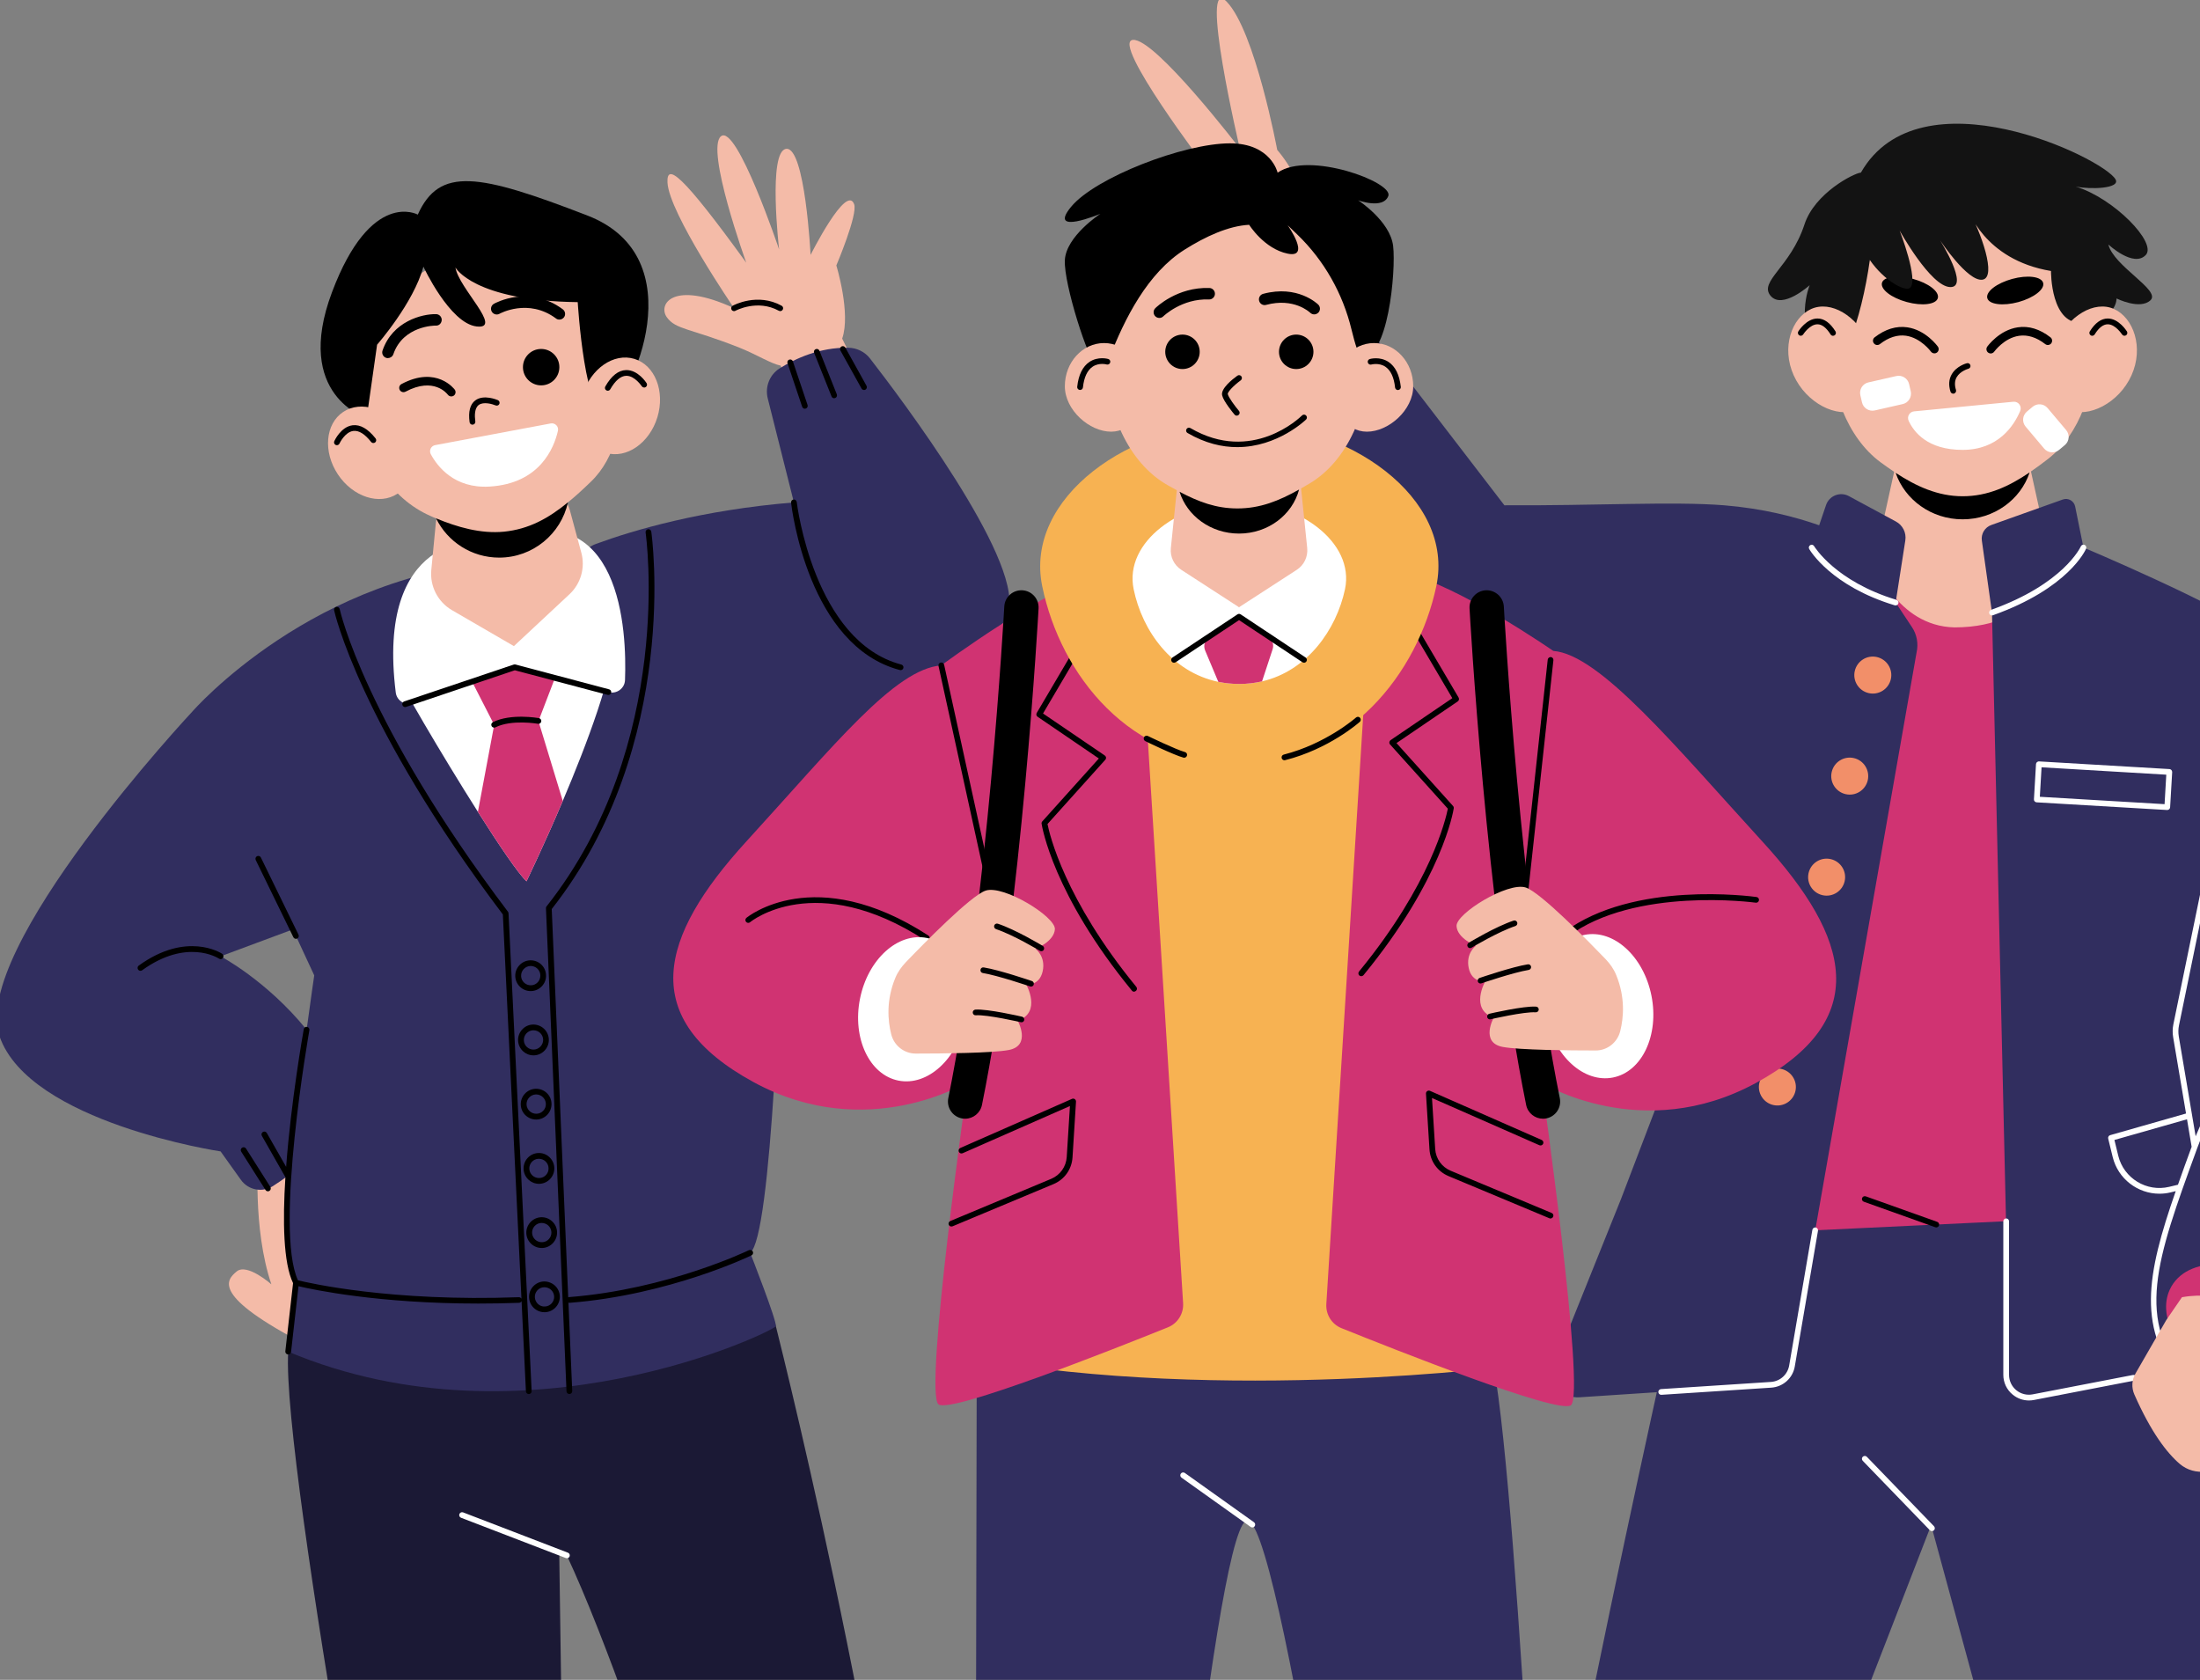<?xml version="1.0" encoding="UTF-8" standalone="no"?>
<svg
   height="293.446"
   preserveAspectRatio="xMidYMid meet"
   version="1.0"
   viewBox="-4.7 -4.6 384.338 293.446"
   width="384.338"
   zoomAndPan="magnify"
   id="svg273"
   sodipodi:docname="3students_2.svg"
   inkscape:version="1.1 (c68e22c387, 2021-05-23)"
   xmlns:inkscape="http://www.inkscape.org/namespaces/inkscape"
   xmlns:sodipodi="http://sodipodi.sourceforge.net/DTD/sodipodi-0.dtd"
   xmlns="http://www.w3.org/2000/svg"
   xmlns:svg="http://www.w3.org/2000/svg">
  <rect x="-4.7" y="-4.6" width="384.338" height="293.446" fill="#808080" stroke="none"/>
  <defs
     id="defs277" />
  <sodipodi:namedview
     id="namedview275"
     pagecolor="#ffffff"
     bordercolor="#666666"
     borderopacity="1.0"
     inkscape:pageshadow="2"
     inkscape:pageopacity="0.0"
     inkscape:pagecheckerboard="0"
     showgrid="false"
     inkscape:zoom="1.3036562"
     inkscape:cx="263.87325"
     inkscape:cy="245.07995"
     inkscape:window-width="1842"
     inkscape:window-height="1057"
     inkscape:window-x="-8"
     inkscape:window-y="-8"
     inkscape:window-maximized="1"
     inkscape:current-layer="svg273"
     inkscape:snap-grids="true"
     fit-margin-top="0"
     fit-margin-left="0"
     fit-margin-right="0"
     fit-margin-bottom="0" />
  <g
     id="g183"
     transform="translate(-5.262,-4.88)">
    <g
       id="change1_1"
       style="fill:#ffffff;fill-opacity:1">
      <path
         d="m 392.61,385.57 c 2.84,2.84 4.79,10.53 5.83,15.67 0.63,3.12 1.68,6.13 3.12,8.97 4.73,9.29 13.48,31.6 -9.45,35.33 -21.76,3.54 -21.3,-17.14 -19.68,-27.79 0.56,-3.67 0.41,-7.39 -0.21,-11.05 -1.13,-6.65 -0.25,-14.4 -0.25,-14.4 0.32,-8.14 16.23,-11.15 20.64,-6.73 z m -124.04,-9.48 c -5.49,1.54 -18.54,11.52 -32.11,15.95 -16.42,5.36 -20.96,15.06 -18.21,19.49 5.62,9.08 32.48,1.89 38.3,1.7 5.82,-0.19 26.3,3.41 30.53,-4.13 4.23,-7.54 0.62,-22.5 0.62,-22.5 -0.25,-10.4 -12.67,-12.32 -19.13,-10.51 z"
         fill="#EDE6DD"
         id="path144"
         style="fill:#ffffff;fill-opacity:1" />
    </g>
    <g
       id="change2_1"
       style="fill:#d03372;fill-opacity:1">
      <path
         d="m 376.18,219.84 -46.21,12.1 -31.95,-10.79 17.15,-116.6 24.03,-10.18 35.62,15.51 z"
         fill="#6E9692"
         id="path147"
         style="fill:#d03372;fill-opacity:1" />
    </g>
    <g
       id="change3_1"
       style="fill:#312e5f;fill-opacity:1">
      <path
         d="m 372.62,212.59 c 18.69,5.54 18.38,38.64 17.94,47.65 -0.07,1.41 -0.26,2.8 -0.57,4.17 -0.46,2.02 -1.18,5.22 -1.7,7.32 -2.07,8.41 5.41,111.28 5.94,116.79 -6.81,8.79 -15.04,7.76 -19.1,6.5 -1.54,-0.48 -2.73,-1.72 -3.18,-3.28 L 337.93,266.71 c 0,0 -47.6,123.36 -49.41,124.24 -10.85,5.25 -26.01,-7.42 -26.01,-7.42 13.8,-83.61 33.47,-164.87 33.25,-167.24 0,-0.03 0.02,-0.05 0.04,-0.05 2.18,-0.1 76.26,-3.62 76.81,-3.65 0,0 0,0 0.01,0 z m 29.17,221.27 c -0.14,0.17 -0.38,0.22 -0.58,0.13 -0.13,-0.06 -13.11,-5.54 -20.98,4.31 -0.1,0.12 -0.24,0.19 -0.39,0.19 -0.05,0 -0.1,-0.01 -0.14,-0.02 -0.29,-0.09 -7.2,-2.31 -8.35,-14.94 -0.03,-0.28 0.18,-0.52 0.45,-0.54 0.27,-0.02 0.52,0.18 0.54,0.45 0.95,10.42 6.04,13.36 7.34,13.95 7.6,-9.12 19.34,-5.29 21.56,-4.46 0.9,-1.25 4.27,-6.73 2.58,-16.51 -0.05,-0.27 0.14,-0.53 0.41,-0.58 0.27,-0.04 0.53,0.14 0.58,0.41 2.01,11.67 -2.81,17.37 -3.02,17.61 z M 378.7,406.79 c 0.23,0 0.45,-0.08 0.64,-0.23 5.44,-4.55 11.53,-2.33 11.79,-2.23 0.52,0.2 1.09,-0.06 1.29,-0.58 0.2,-0.52 -0.06,-1.09 -0.58,-1.29 -0.3,-0.11 -7.42,-2.75 -13.78,2.56 -0.42,0.35 -0.48,0.99 -0.13,1.41 0.2,0.24 0.48,0.36 0.77,0.36 z m 0.41,2.91 c -0.42,0.35 -0.48,0.99 -0.13,1.41 0.2,0.24 0.48,0.36 0.77,0.36 0.23,0 0.45,-0.08 0.64,-0.23 5.44,-4.55 11.53,-2.33 11.79,-2.23 0.51,0.2 1.09,-0.06 1.29,-0.58 0.2,-0.52 -0.06,-1.09 -0.58,-1.29 -0.29,-0.12 -7.41,-2.76 -13.78,2.56 z m 0.54,4.67 c -0.42,0.35 -0.48,0.99 -0.13,1.41 0.2,0.24 0.48,0.36 0.77,0.36 0.23,0 0.45,-0.08 0.64,-0.23 5.44,-4.54 11.53,-2.33 11.79,-2.23 0.52,0.2 1.09,-0.06 1.29,-0.58 0.2,-0.52 -0.06,-1.09 -0.58,-1.29 -0.29,-0.12 -7.41,-2.76 -13.78,2.56 z m -91.25,-9.68 c -29.16,6.53 -50.84,2.07 -53.63,1.44 -1.71,-8.1 -9.32,-9.22 -9.4,-9.23 -0.27,-0.05 -0.52,0.15 -0.56,0.43 -0.04,0.28 0.15,0.53 0.43,0.56 0.29,0.04 7.17,1.07 8.62,8.75 0.04,0.19 0.18,0.34 0.37,0.39 0.14,0.04 8.84,2.17 22.83,2.17 8.73,0 19.52,-0.83 31.57,-3.53 0.27,-0.06 0.44,-0.33 0.38,-0.6 -0.07,-0.27 -0.33,-0.44 -0.61,-0.38 z"
         fill="inherit"
         id="path150"
         style="fill:#312e5f;fill-opacity:1" />
    </g>
    <g
       id="change4_1">
      <path
         d="m 358.33,80.47 c -1,0.77 -1.98,1.5 -2.96,2.17 l 3.51,15.86 c 0,0 -1.69,11.38 -16.88,11.38 C 331.79,109.64 327.98,98.5 327.98,98.5 l 3.49,-15.8 c -0.79,-0.53 -1.57,-1.07 -2.34,-1.64 -5.94,-4.38 -8.88,-12.71 -8.88,-20.86 0,-14.08 10.38,-25.51 23.18,-25.51 12.8,0 23.17,11.43 23.17,25.51 -0.01,7.84 -2.64,15.9 -8.27,20.27 z"
         fill="#f4bba8"
         id="path153" />
    </g>
    <g
       id="change3_2">
      <path
         d="m 355.14,82.8 c -1.57,4.76 -6.22,8.2 -11.71,8.2 -5.45,0 -10.09,-3.41 -11.7,-8.12 3.58,2.34 7.37,4.09 11.7,4.09 4.39,0 8.07,-1.7 11.71,-4.17 z m -3.07,-33.79 c -2.7,0.74 -4.63,2.24 -4.33,3.35 0.3,1.11 2.74,1.42 5.43,0.69 2.7,-0.74 4.63,-2.24 4.33,-3.35 -0.3,-1.12 -2.74,-1.43 -5.43,-0.69 z m -22.73,0.68 c -0.3,1.12 1.63,2.62 4.33,3.35 2.7,0.74 5.13,0.43 5.43,-0.69 0.3,-1.12 -1.63,-2.62 -4.33,-3.35 -2.69,-0.73 -5.13,-0.42 -5.43,0.69 z"
         fill="inherit"
         id="path156" />
    </g>
    <g
       id="change5_1"
       style="fill:#131313;fill-opacity:1">
      <path
         d="m 376.26,52.72 c -1.83,1.75 -5.94,-0.3 -5.94,-0.3 0,0 0.15,3.58 -5.71,4.24 -5.86,0.67 -5.74,-9.04 -5.74,-9.04 -11.83,-1.97 -14.57,-10.96 -14.57,-10.96 2.33,4.11 5.17,12.1 2.59,12.48 -2.59,0.38 -7.38,-6.85 -7.38,-6.85 0,0 5.17,8.22 1.75,8.14 -3.42,-0.08 -8.83,-9.87 -8.83,-9.87 0,0 3.41,8.78 1.79,10.03 -0.85,0.65 -4.45,-1.21 -7,-4.89 -1.43,10.34 -5.23,21.62 -8.39,17.68 -5.07,-6.32 -2.12,-13.28 -2.12,-13.28 0,0 -4.79,4.34 -6.85,1.83 -2.05,-2.51 3.5,-4.98 5.94,-12.44 1.79,-5.48 8.62,-8.95 9.86,-9.06 10.27,-17.96 42.31,-2.59 44.48,1.18 0.93,1.61 -4.33,1.81 -6.96,1.26 6.67,2.03 14.24,9.82 12.25,11.95 -2.13,2.28 -6.54,-1.83 -6.54,-1.83 0.92,3.8 9.2,7.98 7.37,9.73 z"
         fill="#F28F69"
         id="path159"
         style="fill:#131313;fill-opacity:1" />
    </g>
    <g
       id="change4_2">
      <path
         d="m 327.14,60.26 c 2.19,4.86 1.19,10.04 -2.23,11.59 -3.42,1.54 -8.8,-1.14 -10.99,-6 -2.19,-4.86 -0.36,-10.05 3.05,-11.59 3.43,-1.54 7.98,1.15 10.17,6 z m 32.57,0 c -2.19,4.86 -1.19,10.04 2.23,11.59 3.42,1.54 8.8,-1.14 10.99,-6 2.19,-4.86 0.36,-10.05 -3.05,-11.59 -3.41,-1.54 -7.98,1.15 -10.17,6 z"
         fill="#f4bba8"
         id="path162" />
    </g>
    <g
       id="change3_3"
       style="fill:#312e5f;fill-opacity:1">
      <path
         d="m 348.56,107.29 -1.77,-12.57 c -0.17,-1.19 0.52,-2.33 1.66,-2.73 l 12.48,-4.45 c 0.94,-0.34 1.96,0.24 2.16,1.22 l 1.45,7.17 c 0,0 23.74,9.99 30.36,15.01 6.62,5.02 24.66,78.76 23.74,85.16 -0.92,6.4 -4.68,69.63 -34.63,45.89 l -3.5,-2.89 -24.64,5.49 c -2.23,0.22 -4.17,-1.51 -4.23,-3.75 z m -13.99,2.53 -2.84,-4.28 1.69,-10.85 c 0.21,-1.34 -0.45,-2.67 -1.65,-3.31 l -8.22,-4.44 c -1.52,-0.82 -3.42,-0.07 -3.98,1.57 l -1.2,3.53 c -4.22,-1.48 -9.86,-2.94 -16.62,-3.49 -8.89,-0.71 -22.62,0.09 -38.37,0 l -35.86,-46.67 -16.57,13.32 31.45,59.55 5.1,-5.51 46.44,24.98 c -0.18,21.89 -0.1,49.08 -0.1,49.08 l -10.11,26.49 -11.53,28.68 c -1.2,2.98 1.17,6.18 4.37,5.9 l 31.59,-2.08 c 2.83,-0.18 5.17,-2.28 5.66,-5.07 l 21.57,-122.99 c 0.34,-1.51 0.05,-3.11 -0.82,-4.41 z"
         fill="inherit"
         id="path165"
         style="fill:#312e5f;fill-opacity:1" />
    </g>
    <g
       id="change5_2">
      <path
         d="m 330.89,118.93 c -0.4,1.74 -2.13,2.83 -3.87,2.43 -1.74,-0.4 -2.83,-2.13 -2.43,-3.87 0.4,-1.74 2.13,-2.83 3.87,-2.43 1.74,0.4 2.83,2.13 2.43,3.87 z m -6.46,13.78 c -1.74,-0.4 -3.47,0.69 -3.87,2.43 -0.4,1.74 0.69,3.47 2.43,3.87 1.74,0.4 3.47,-0.69 3.87,-2.43 0.39,-1.74 -0.69,-3.47 -2.43,-3.87 z m -4.04,17.65 c -1.74,-0.4 -3.47,0.69 -3.87,2.43 -0.4,1.74 0.69,3.47 2.43,3.87 1.74,0.4 3.47,-0.69 3.87,-2.43 0.4,-1.74 -0.69,-3.47 -2.43,-3.87 z m -4.03,17.65 c -1.74,-0.4 -3.47,0.69 -3.87,2.43 -0.4,1.74 0.69,3.47 2.43,3.87 1.74,0.4 3.47,-0.69 3.87,-2.43 0.4,-1.74 -0.7,-3.47 -2.43,-3.87 z m -2.42,20.68 c -0.82,-1.58 -2.76,-2.21 -4.35,-1.39 -1.59,0.82 -2.21,2.76 -1.39,4.35 0.82,1.58 2.76,2.21 4.35,1.39 1.59,-0.82 2.21,-2.77 1.39,-4.35 z"
         fill="#f28f69"
         id="path168" />
    </g>
    <g
       id="change2_2"
       style="fill:#d03372;fill-opacity:1">
      <path
         d="m 400.9,237.12 c -1.22,2.1 -3.43,3.37 -6.05,3.73 -2.77,0.39 -5.99,-0.23 -8.97,-1.95 -4.16,-2.41 -6.71,-6.29 -6.89,-9.89 -0.08,-1.36 0.19,-2.67 0.84,-3.86 0.03,-0.05 0.05,-0.1 0.08,-0.15 0.83,-1.43 2.13,-2.49 3.7,-3.11 3.17,-1.29 7.45,-0.9 11.32,1.33 1.92,1.11 3.5,2.54 4.66,4.1 0.5,0.68 0.93,1.39 1.27,2.1 1.25,2.63 1.36,5.43 0.04,7.7 z"
         fill="#6E9692"
         id="path171"
         style="fill:#d03372;fill-opacity:1" />
    </g>
    <g
       id="change3_4">
      <path
         d="m 341.79,69.05 c -0.21,0 -0.41,-0.14 -0.48,-0.35 -0.35,-1.13 -0.29,-2.14 0.2,-3 0.83,-1.49 2.59,-1.95 2.67,-1.97 0.27,-0.07 0.54,0.09 0.61,0.36 0.07,0.27 -0.09,0.54 -0.36,0.61 -0.01,0 -1.43,0.39 -2.05,1.49 -0.34,0.61 -0.38,1.36 -0.11,2.21 0.08,0.26 -0.07,0.54 -0.33,0.63 -0.05,0.02 -0.1,0.02 -0.15,0.02 z M 366.5,58.7 c 0.73,-1.18 1.5,-1.77 2.28,-1.77 0,0 0,0 0,0 1.37,0 2.48,1.76 2.5,1.77 0.15,0.23 0.45,0.31 0.69,0.16 0.24,-0.15 0.31,-0.45 0.16,-0.69 -0.06,-0.09 -1.42,-2.25 -3.34,-2.25 -1.15,0 -2.21,0.76 -3.14,2.25 -0.15,0.23 -0.07,0.54 0.16,0.69 0.08,0.05 0.17,0.08 0.26,0.08 0.17,-0.01 0.33,-0.09 0.43,-0.24 z m -45.44,0.16 c 0.23,-0.15 0.31,-0.45 0.16,-0.69 -0.93,-1.49 -1.98,-2.25 -3.14,-2.25 v 0 c -1.92,0 -3.29,2.15 -3.35,2.25 -0.15,0.23 -0.07,0.54 0.16,0.69 0.23,0.15 0.54,0.07 0.69,-0.16 0.01,-0.02 1.13,-1.77 2.5,-1.77 0,0 0,0 0,0 0.78,0 1.55,0.6 2.28,1.77 0.09,0.15 0.26,0.24 0.42,0.24 0.11,-0.01 0.2,-0.03 0.28,-0.08 z m 18.24,155.51 c 0.09,-0.26 -0.04,-0.55 -0.3,-0.64 l -12.49,-4.46 c -0.26,-0.09 -0.55,0.04 -0.64,0.3 -0.09,0.26 0.04,0.55 0.3,0.64 l 12.49,4.46 c 0.06,0.02 0.11,0.03 0.17,0.03 0.2,0 0.39,-0.13 0.47,-0.33 z m 9.65,-152.66 c 0.02,-0.02 1.73,-2.39 4.34,-2.77 1.51,-0.22 3.05,0.27 4.57,1.45 0.33,0.26 0.8,0.19 1.05,-0.13 0.25,-0.33 0.19,-0.8 -0.13,-1.05 -1.86,-1.45 -3.79,-2.04 -5.71,-1.75 -3.24,0.48 -5.26,3.27 -5.34,3.38 -0.24,0.34 -0.16,0.81 0.18,1.05 0.13,0.09 0.28,0.14 0.43,0.14 0.24,-0.01 0.47,-0.12 0.61,-0.32 z m -10.02,0.17 c 0.34,-0.24 0.42,-0.71 0.18,-1.04 -0.08,-0.12 -2.11,-2.91 -5.34,-3.38 -1.92,-0.28 -3.85,0.31 -5.71,1.75 -0.33,0.25 -0.39,0.73 -0.13,1.05 0.25,0.33 0.72,0.39 1.05,0.13 1.52,-1.18 3.06,-1.67 4.56,-1.46 2.6,0.38 4.34,2.75 4.35,2.77 0.15,0.2 0.38,0.31 0.61,0.31 0.15,0.01 0.3,-0.04 0.43,-0.13 z"
         fill="inherit"
         id="path174" />
    </g>
    <g
       id="change1_2"
       style="fill:#ffffff;fill-opacity:1">
      <path
         d="m 348.73,107.76 c -0.06,0.02 -0.11,0.03 -0.17,0.03 -0.21,0 -0.4,-0.13 -0.47,-0.33 -0.09,-0.26 0.04,-0.55 0.3,-0.64 12.72,-4.54 15.66,-11.02 15.69,-11.09 0.11,-0.25 0.4,-0.37 0.66,-0.26 0.25,0.11 0.37,0.4 0.26,0.66 -0.12,0.28 -3.09,6.92 -16.27,11.63 z m -17,-1.72 c 0.21,0 0.41,-0.14 0.48,-0.35 0.08,-0.26 -0.07,-0.54 -0.33,-0.62 -10.7,-3.24 -14.35,-9.32 -14.39,-9.38 -0.14,-0.24 -0.44,-0.32 -0.68,-0.18 -0.24,0.14 -0.32,0.44 -0.18,0.68 0.15,0.26 3.85,6.48 14.96,9.84 0.04,0 0.09,0.01 0.14,0.01 z m 72.81,75.93 c -0.01,0.27 -0.22,0.48 -0.52,0.47 -0.13,-0.01 -12.74,-0.4 -19.6,18.39 l -0.12,0.33 c -7.01,19.22 -10.87,29.81 -1.33,40.49 0.18,0.21 0.17,0.52 -0.04,0.71 -0.09,0.08 -0.21,0.13 -0.33,0.13 -0.14,0 -0.27,-0.06 -0.37,-0.17 -8.55,-9.56 -6.66,-19.36 -1.57,-33.96 l -0.91,0.22 c -0.65,0.16 -1.3,0.23 -1.94,0.23 -3.78,0 -7.22,-2.58 -8.16,-6.4 l -0.79,-3.23 c -0.06,-0.26 0.09,-0.53 0.35,-0.6 l 13.25,-3.78 -2.25,-13.33 c -0.13,-0.76 -0.11,-1.52 0.04,-2.27 l 11.43,-55.58 c 0.06,-0.27 0.32,-0.44 0.59,-0.39 0.27,0.06 0.44,0.32 0.39,0.59 l -11.43,55.58 c -0.13,0.63 -0.14,1.27 -0.04,1.91 l 2.95,17.47 c 7.25,-17.78 19.81,-17.34 19.93,-17.34 0.27,0.02 0.48,0.25 0.47,0.53 z m -21.18,18.86 0.08,-0.21 -0.81,-4.81 -12.68,3.61 0.67,2.76 c 0.96,3.94 4.96,6.37 8.89,5.43 l 1.54,-0.37 c 0.71,-2.04 1.49,-4.17 2.31,-6.41 z m -26.58,-67.54 22.79,1.34 c 0.13,0.01 0.26,0.07 0.34,0.17 0.08,0.1 0.13,0.23 0.13,0.36 l -0.36,6.15 c -0.02,0.27 -0.24,0.47 -0.5,0.47 -0.01,0 -0.02,0 -0.03,0 l -22.79,-1.34 c -0.28,-0.02 -0.49,-0.25 -0.47,-0.53 l 0.36,-6.15 c 0.01,-0.13 0.07,-0.26 0.17,-0.34 0.1,-0.08 0.23,-0.14 0.36,-0.13 z m 0.14,6.18 21.79,1.29 0.3,-5.15 -21.79,-1.29 z m -39.16,75.24 c -0.26,-0.05 -0.53,0.14 -0.58,0.41 l -4.05,23.69 c -0.27,1.59 -1.59,2.78 -3.2,2.88 l -19.19,1.25 c -0.28,0.02 -0.48,0.26 -0.47,0.53 0.02,0.26 0.24,0.47 0.5,0.47 0.01,0 0.02,0 0.03,0 l 19.19,-1.25 c 2.08,-0.14 3.77,-1.66 4.12,-3.71 l 4.05,-23.69 c 0.05,-0.28 -0.13,-0.53 -0.4,-0.58 z m 55.45,25.76 -17.54,3.39 c -1.02,0.2 -2.07,-0.07 -2.87,-0.73 -0.8,-0.66 -1.26,-1.64 -1.26,-2.68 v -26.82 c 0,-0.28 -0.22,-0.5 -0.5,-0.5 -0.28,0 -0.5,0.22 -0.5,0.5 v 26.82 c 0,1.34 0.59,2.6 1.63,3.45 0.81,0.67 1.81,1.03 2.85,1.03 0.28,0 0.57,-0.03 0.85,-0.08 l 17.54,-3.39 c 0.27,-0.05 0.45,-0.31 0.4,-0.59 -0.07,-0.28 -0.34,-0.45 -0.6,-0.4 z M 325.85,70.57 c 0.23,1.01 1.23,1.63 2.23,1.41 l 4.88,-1.11 c 1.01,-0.23 1.63,-1.23 1.41,-2.23 l -0.29,-1.26 c -0.23,-1.01 -1.23,-1.63 -2.23,-1.41 l -4.88,1.11 c -1.01,0.23 -1.63,1.23 -1.41,2.23 z m 31.82,8.07 c 0.67,0.79 1.84,0.89 2.63,0.22 l 0.99,-0.83 c 0.79,-0.67 0.89,-1.84 0.22,-2.63 l -3.23,-3.83 c -0.67,-0.79 -1.84,-0.89 -2.63,-0.22 l -0.99,0.83 c -0.79,0.67 -0.89,1.84 -0.22,2.63 z M 326.7,254.77 c -0.19,-0.2 -0.51,-0.2 -0.71,-0.01 -0.2,0.19 -0.2,0.51 -0.01,0.71 l 11.73,12.13 c 0.1,0.1 0.23,0.15 0.36,0.15 0.13,0 0.25,-0.05 0.35,-0.14 0.2,-0.19 0.2,-0.51 0.01,-0.71 z M 353.48,72.09 c 0.35,-0.82 -0.29,-1.71 -1.18,-1.63 l -17.35,1.68 c -0.8,0.08 -1.28,0.92 -0.95,1.65 0.9,1.95 3.29,5.08 9.42,5.08 6.26,0 8.99,-4.26 10.06,-6.78 z"
         fill="#EDE6DD"
         id="path177"
         style="fill:#ffffff;fill-opacity:1" />
    </g>
    <g
       id="change4_3">
      <path
         d="m 396.73,234.82 -0.53,1.03 c 0,0 -0.35,2.99 -1.35,6.9 -0.97,3.77 -2.52,8.4 -4.94,12.06 -1.91,2.88 -5.91,3.44 -8.55,1.2 -2.26,-1.94 -5.02,-5.53 -7.93,-12.13 -0.52,-1.18 -0.45,-2.54 0.2,-3.66 l 5.37,-9.32 2.75,-4.01 h 0.01 c 7.35,-1.27 12.13,2.07 14.39,4.28 0.97,0.97 1.2,2.44 0.58,3.65 z M 229.31,42.1 v -0.01 0 c 0,0 0,0 0,0 l -0.26,-2.84 c -0.42,-4.61 -2.21,-9 -5.17,-12.56 -0.12,-0.15 -0.19,-0.23 -0.19,-0.23 0,0 -3.86,-20.74 -8.82,-25.88 -4.96,-5.14 2.29,25.66 2.29,25.66 0,0 -14.86,-19.41 -18.7,-18.99 -3.84,0.42 12.9,22.44 12.9,22.44 0,0 -6.41,0.01 -3.53,5.34 0,0 -4.89,1.08 -0.72,6.49 2.05,2.65 5.13,5.39 8.47,6.98 l -0.75,3.96 c -0.56,2.96 1.36,5.8 4.31,6.43 1.43,0.3 3.1,0.43 4.9,0.14 3.43,-0.55 5.85,-3.67 5.7,-7.14 l -0.38,-9.04 c 0.07,-0.29 -0.03,-0.7 -0.05,-0.75 z"
         fill="#f4bba8"
         id="path180" />
    </g>
  </g>
  <g
     id="g221"
     transform="translate(-5.262,-4.88)">
    <g
       id="change1_3"
       style="fill:#ffffff;fill-opacity:1">
      <path
         d="m 99.36,386.4 c 0,0 10.07,15.75 2.77,22.56 -5.61,5.23 -9.36,7.88 -16.32,14.7 -6.97,6.82 -30.14,12.12 -40.29,3.48 -10.15,-8.63 31.03,-40.36 31.03,-40.36 z m 40.39,-4.53 c 0,0 -10.07,15.75 -2.77,22.56 5.61,5.23 9.36,7.88 16.32,14.7 6.97,6.82 30.14,12.12 40.29,3.48 10.15,-8.63 -31.03,-40.36 -31.03,-40.36 z"
         fill="#EDE6DD"
         id="path185"
         style="fill:#ffffff;fill-opacity:1" />
    </g>
    <g
       id="change3_5"
       style="fill:#312e5f;fill-opacity:1">
      <path
         d="m 78,402.43 c -0.31,0 -0.62,-0.15 -0.82,-0.42 -4.03,-5.68 -11.57,-4.99 -11.64,-4.98 -0.55,0.05 -1.04,-0.34 -1.1,-0.89 -0.06,-0.55 0.34,-1.04 0.89,-1.1 0.35,-0.04 8.77,-0.83 13.48,5.82 0.32,0.45 0.21,1.07 -0.24,1.39 -0.16,0.13 -0.37,0.18 -0.57,0.18 z m -5.7,5.26 c 0.45,-0.32 0.56,-0.94 0.24,-1.39 -4.71,-6.65 -13.13,-5.86 -13.48,-5.82 -0.55,0.06 -0.95,0.55 -0.89,1.1 0.06,0.55 0.54,0.94 1.1,0.89 0.08,-0.01 7.62,-0.7 11.64,4.98 0.2,0.28 0.5,0.42 0.82,0.42 0.19,0 0.4,-0.06 0.57,-0.18 z m -5.54,5.75 c 0.45,-0.32 0.56,-0.94 0.24,-1.39 -4.71,-6.65 -13.13,-5.85 -13.48,-5.82 -0.55,0.06 -0.95,0.55 -0.89,1.1 0.06,0.55 0.54,0.95 1.1,0.89 0.08,0 7.6,-0.72 11.64,4.98 0.2,0.28 0.5,0.42 0.82,0.42 0.19,0.01 0.39,-0.05 0.57,-0.18 z m 95.16,-15.96 c 4.03,-5.68 11.57,-4.99 11.64,-4.98 0.55,0.04 1.04,-0.34 1.1,-0.89 0.06,-0.55 -0.34,-1.04 -0.89,-1.1 -0.36,-0.04 -8.77,-0.83 -13.48,5.82 -0.32,0.45 -0.21,1.07 0.24,1.39 0.18,0.13 0.38,0.18 0.58,0.18 0.3,0 0.61,-0.14 0.81,-0.42 z m 6.28,5.44 c 4.03,-5.68 11.57,-4.99 11.64,-4.98 0.55,0.04 1.04,-0.34 1.1,-0.89 0.06,-0.55 -0.34,-1.04 -0.89,-1.1 -0.35,-0.04 -8.77,-0.83 -13.48,5.82 -0.32,0.45 -0.21,1.07 0.24,1.39 0.18,0.13 0.38,0.18 0.58,0.18 0.3,0 0.61,-0.14 0.81,-0.42 z m 5.54,5.75 c 4.03,-5.68 11.57,-4.99 11.64,-4.98 0.55,0.05 1.04,-0.34 1.1,-0.89 0.06,-0.55 -0.34,-1.04 -0.89,-1.1 -0.35,-0.04 -8.77,-0.83 -13.48,5.82 -0.32,0.45 -0.21,1.07 0.24,1.39 0.18,0.13 0.38,0.18 0.58,0.18 0.31,0.01 0.62,-0.14 0.81,-0.42 z m -37.7,-176.91 c -8.51,-23.68 -83.84,-16.43 -85.13,4.64 -1.21,19.79 20.37,134.75 23.11,149.25 0.19,1 0.81,1.87 1.69,2.37 9.07,5.14 18.77,2.06 23.03,0.22 1.33,-0.58 2.16,-1.92 2.07,-3.37 -1.29,-22.03 -2.32,-96.47 -2.54,-112.59 -0.01,-0.74 1,-0.97 1.31,-0.3 13.44,28.79 34.38,99.68 37.84,111.53 0.32,1.09 1.15,1.97 2.24,2.32 10.15,3.31 17.7,-0.38 20.86,-2.45 1.02,-0.67 1.61,-1.83 1.55,-3.05 -2.76,-55.59 -24.76,-143.61 -25.92,-148.2 -0.02,-0.12 -0.06,-0.24 -0.11,-0.37 z"
         fill="inherit"
         id="path188"
         style="fill:#1b1935;fill-opacity:1" />
    </g>
    <g
       id="change4_4">
      <path
         d="m 62.6,192.4 c 0,0 8.23,51.49 -8.47,42.86 -16.7,-8.63 -14.04,-11.36 -12.22,-12.87 1.82,-1.51 6.06,2.25 6.06,2.25 C 44.64,214.77 45.7,202.2 45.7,202.2 Z m 74.35,-128.25 4.12,12.17 12.78,-4.3 -6.16,-12.59 c 1.55,-4.42 -1.02,-12.78 -1.02,-12.78 0,0 3.78,-8.9 3.11,-10.7 -1.35,-3.64 -7.61,8.86 -7.61,8.86 0,0 -0.95,-18.8 -4.23,-18.53 -3.28,0.27 -1.27,17.57 -1.27,17.57 0,0 -7.39,-21.96 -10.15,-19.77 -2.76,2.2 4.41,22.09 4.41,22.09 -11.34,-15.66 -13.91,-17.42 -13.76,-14.01 0.24,5.3 11.63,21.95 11.63,21.95 -10.78,-4.96 -13.32,-0.62 -11.75,1.58 1.57,2.2 4,1.88 12.71,5.33 3.16,1.28 5.48,2.79 7.19,3.13 z"
         fill="#f4bba8"
         id="path191" />
    </g>
    <g
       id="change5_3"
       style="fill:#312e5f;fill-opacity:1">
      <path
         d="m 152.55,62.9 c -0.9,-1.16 -2.28,-1.84 -3.74,-1.87 -5.06,-0.11 -9.37,1.93 -12.04,3.6 -1.77,1.11 -2.59,3.24 -2.08,5.26 l 4.57,18.16 c -16.14,1.32 -28.07,4.85 -34.62,7.26 -1.22,0.45 -2.13,1.32 -2.66,2.37 -8.7,-2.09 -12.32,0.66 -12.32,0.66 -34.19,1.65 -55.55,26.3 -55.55,26.3 0,0 -38.85,41.56 -33.63,56.67 5.23,15.11 38.62,20.11 38.62,20.11 l 3.55,4.97 c 1.28,1.79 3.73,2.27 5.59,1.09 0.93,-0.59 1.89,-1.26 2.85,-1.96 -0.06,0.7 -0.13,1.38 -0.18,2.03 -1.14,13.63 1.36,16.81 1.36,16.81 l -1.36,12.04 c 41.57,17.49 84.97,-3.63 85.19,-4.45 0.23,-0.81 -4.48,-12.82 -4.48,-12.82 3.7,-2.7 5.46,-50.15 6.18,-78.38 9.99,-6.62 37.11,-25.29 38.98,-33.98 C 178.79,97.5 158.01,69.94 152.55,62.9 Z M 39.1,167.34 l 12.63,-4.7 3.73,8.03 c 0,0 -0.58,3.92 -1.33,9.49 C 47.09,171.5 39.1,167.34 39.1,167.34 Z"
         fill="#F28F69"
         id="path194"
         style="fill:#312e5f;fill-opacity:1" />
    </g>
    <g
       id="change1_4"
       style="fill:#ffffff;fill-opacity:1">
      <path
         d="m 107.97,111.22 c -0.15,6.56 -4.9,19.11 -9.09,28.97 -3.35,7.88 -6.34,14.04 -6.34,14.04 -1.44,-1.35 -4.8,-6.3 -8.49,-12.13 -6.42,-10.12 -13.87,-22.89 -14.18,-24.15 -0.03,-0.14 -0.04,-0.28 -0.03,-0.42 1.91,-23.58 38.71,-30.62 38.13,-6.31 z"
         fill="#EDE6DD"
         id="path197"
         style="fill:#ffffff;fill-opacity:1" />
    </g>
    <g
       id="change2_3"
       style="fill:#d03372;fill-opacity:1">
      <path
         d="m 98.88,140.2 c -3.35,7.88 -6.34,14.04 -6.34,14.04 -1.44,-1.35 -4.8,-6.3 -8.49,-12.13 l 2.77,-14.79 c 0.04,-0.28 0.01,-0.55 -0.12,-0.8 l -4.56,-8.9 c -0.25,-0.49 -0.14,-1.1 0.27,-1.48 l 6.35,-5.94 c 0.44,-0.4 1.09,-0.44 1.57,-0.12 l 7.49,5.18 c 0.47,0.33 0.66,0.93 0.45,1.48 l -3.48,9.09 c -0.11,0.26 -0.12,0.54 -0.04,0.81 0.52,1.73 2.62,8.57 4.13,13.56 z"
         fill="#6E9692"
         id="path200"
         style="fill:#d03372;fill-opacity:1" />
    </g>
    <g
       id="change1_5"
       style="fill:#ffffff;fill-opacity:1">
      <path
         d="m 87.87,94.44 c 21.33,-7.93 22.2,16.2 21.88,24.66 -0.06,1.45 -1.47,2.47 -2.9,2.09 l -16.36,-4.34 c -0.52,-0.16 -1.08,-0.13 -1.58,0.06 l -15.96,6.21 c -1.45,0.56 -3.07,-0.36 -3.25,-1.87 -3.42,-27.47 13.89,-27 17.12,-26.67 0.35,0.05 0.71,-0.01 1.05,-0.14 z"
         fill="#EDE6DD"
         id="path203"
         style="fill:#ffffff;fill-opacity:1" />
    </g>
    <g
       id="change4_5">
      <path
         d="m 99.78,88.04 c -0.05,0.04 -0.1,0.08 -0.15,0.12 0.21,0.42 0.38,0.87 0.51,1.34 l 1.98,7.33 c 0.71,2.62 -0.09,5.41 -2.07,7.26 l -9.71,9.06 -10.82,-6.28 c -2.47,-1.44 -3.88,-4.18 -3.61,-7.03 l 0.79,-8.21 c 0.03,-0.26 0.09,-0.51 0.14,-0.76 C 76.81,90.86 76.77,90.84 76.73,90.83 76.38,90.69 76.04,90.55 75.71,90.39 68.8,87.35 64.02,79.89 63.19,71.46 61.86,58.01 71.82,45.61 83.78,44.43 c 11.96,-1.18 23.86,8.69 25.18,22.15 0.67,6.73 -0.78,13.66 -5.2,17.88 -1.37,1.32 -2.68,2.53 -3.98,3.58 z"
         fill="#f4bba8"
         id="path206" />
    </g>
    <g
       id="change3_6">
      <path
         d="m 66.44,60.49 -1.82,12.8 c 0,0 -12.87,-3.86 -6.06,-21.96 6.81,-18.1 14.99,-13.56 14.99,-13.56 3.79,-8.41 10.6,-7.19 29.61,0.15 19.01,7.34 7.66,31.98 3.63,34.16 -4.03,2.19 -5.3,-19.02 -5.3,-19.02 -18.25,-0.23 -21.36,-6.05 -21.36,-6.05 0.53,3.56 8.41,10.83 3.71,10.3 -4.7,-0.53 -9.31,-10.45 -9.31,-10.45 -1.71,6.36 -8.09,13.63 -8.09,13.63 z"
         fill="inherit"
         id="path209" />
    </g>
    <g
       id="change4_6">
      <path
         d="m 115.41,73.16 c -1.38,4.53 -5.41,7.32 -9.01,6.23 -3.6,-1.09 -5.41,-5.65 -4.03,-10.19 1.38,-4.53 5.41,-7.32 9.01,-6.23 3.6,1.09 5.4,5.66 4.03,10.19 z m -55.82,9.99 c 2.62,3.95 7.29,5.45 10.42,3.37 3.14,-2.08 3.55,-6.97 0.93,-10.91 -2.62,-3.94 -7.29,-5.45 -10.42,-3.37 -3.13,2.08 -3.55,6.97 -0.93,10.91 z"
         fill="#f4bba8"
         id="path212" />
    </g>
    <g
       id="change3_7">
      <path
         d="m 99.78,88.04 c -1.21,5.51 -6.13,9.65 -12.01,9.65 -4.84,0 -9.03,-2.79 -11.03,-6.86 3.67,1.52 7.79,2.73 11.87,2.33 4.32,-0.44 7.71,-2.29 11.17,-5.12 z M 95.1,61.24 c -1.76,0 -3.18,1.42 -3.18,3.18 0,1.76 1.42,3.18 3.18,3.18 1.76,0 3.18,-1.42 3.18,-3.18 0.01,-1.75 -1.42,-3.18 -3.18,-3.18 z M 79.83,69.4 c 0.34,-0.24 0.42,-0.71 0.18,-1.05 -0.03,-0.04 -3.14,-4.27 -9.31,-0.98 -0.37,0.2 -0.5,0.65 -0.31,1.02 0.2,0.37 0.65,0.5 1.02,0.31 4.96,-2.65 7.27,0.38 7.38,0.52 0.15,0.2 0.38,0.31 0.61,0.31 0.14,0.01 0.29,-0.04 0.43,-0.13 z M 98.28,56.11 c -0.21,0 -0.42,-0.06 -0.59,-0.2 -4.84,-3.59 -9.81,-0.85 -9.86,-0.82 -0.48,0.27 -1.09,0.1 -1.36,-0.38 -0.27,-0.48 -0.1,-1.09 0.38,-1.36 0.25,-0.14 6.16,-3.39 12.03,0.96 0.44,0.33 0.54,0.96 0.21,1.4 -0.2,0.26 -0.5,0.4 -0.81,0.4 z m -29,6.05 c 1.7,-4.98 7.24,-5.02 7.44,-5 v 0 c 0.56,0.03 1,-0.44 1.01,-0.99 0.01,-0.55 -0.44,-1.01 -0.99,-1.01 -2.44,-0.06 -7.61,1.26 -9.35,6.36 -0.18,0.52 0.1,1.09 0.62,1.27 0.11,0.04 0.22,0.05 0.32,0.05 0.42,-0.01 0.81,-0.27 0.95,-0.68 z m 37.89,6.13 c 0.89,-1.54 1.82,-2.33 2.78,-2.36 0.02,0 0.03,0 0.05,0 1.48,0 2.66,1.81 2.68,1.82 0.15,0.23 0.46,0.3 0.69,0.15 0.23,-0.15 0.3,-0.46 0.15,-0.69 -0.06,-0.1 -1.5,-2.33 -3.58,-2.28 -1.34,0.03 -2.56,0.99 -3.63,2.86 -0.14,0.24 -0.06,0.55 0.18,0.68 0.08,0.04 0.16,0.07 0.25,0.07 0.17,0 0.34,-0.09 0.43,-0.25 z m -47.75,9.76 c -0.07,0 -0.14,-0.01 -0.21,-0.04 -0.25,-0.11 -0.36,-0.41 -0.25,-0.66 0.05,-0.1 1.16,-2.53 3.21,-2.78 1.33,-0.16 2.67,0.61 4.01,2.3 0.17,0.22 0.13,0.53 -0.08,0.7 -0.22,0.17 -0.53,0.13 -0.7,-0.08 -1.1,-1.4 -2.14,-2.04 -3.1,-1.93 -1.49,0.18 -2.42,2.18 -2.43,2.2 -0.08,0.18 -0.26,0.29 -0.45,0.29 z M 83.1,74.47 c -0.25,0 -0.46,-0.18 -0.5,-0.43 -0.25,-1.84 0.08,-3.13 0.99,-3.81 1.48,-1.12 3.85,-0.09 3.95,-0.05 0.25,0.11 0.37,0.41 0.26,0.66 -0.11,0.25 -0.4,0.37 -0.66,0.26 -0.54,-0.23 -2.11,-0.7 -2.95,-0.07 -0.74,0.56 -0.73,1.87 -0.59,2.87 0.04,0.27 -0.15,0.53 -0.43,0.56 -0.02,0 -0.05,0.01 -0.07,0.01 z M 71.34,123.8 c 0.05,0 0.11,-0.01 0.16,-0.03 l 19,-6.4 16.22,4.3 c 0.27,0.07 0.54,-0.09 0.61,-0.36 0.07,-0.27 -0.09,-0.54 -0.36,-0.61 l -16.36,-4.34 c -0.09,-0.02 -0.19,-0.02 -0.29,0.01 l -19.15,6.44 c -0.26,0.09 -0.4,0.37 -0.31,0.63 0.07,0.23 0.27,0.36 0.48,0.36 z m 23.78,2.52 c -0.05,0.27 -0.31,0.45 -0.58,0.4 -0.04,-0.01 -4.58,-0.8 -7.43,0.62 -0.07,0.04 -0.15,0.05 -0.22,0.05 -0.18,0 -0.36,-0.1 -0.45,-0.28 -0.12,-0.25 -0.02,-0.55 0.22,-0.67 3.14,-1.57 7.85,-0.74 8.05,-0.71 0.28,0.06 0.46,0.32 0.41,0.59 z m -49.88,24.2 c -0.12,-0.25 -0.02,-0.55 0.23,-0.67 0.25,-0.12 0.55,-0.02 0.67,0.23 l 6.57,13.48 c 0.12,0.25 0.02,0.55 -0.23,0.67 -0.07,0.03 -0.15,0.05 -0.22,0.05 -0.19,0 -0.36,-0.1 -0.45,-0.28 z m -5.72,17.09 c -0.15,0.23 -0.46,0.3 -0.69,0.14 -0.23,-0.15 -5.67,-3.58 -13.44,2.03 -0.09,0.06 -0.19,0.09 -0.29,0.09 -0.16,0 -0.31,-0.07 -0.41,-0.21 -0.16,-0.22 -0.11,-0.54 0.11,-0.7 8.36,-6.04 14.33,-2.22 14.58,-2.06 0.23,0.17 0.29,0.48 0.14,0.71 z m 92.56,51.3 c 0.12,0.25 0.02,0.55 -0.23,0.67 -0.14,0.07 -14.34,6.93 -31.78,8.29 -0.01,0 -0.03,0 -0.04,0 -0.05,0 -0.11,-0.01 -0.16,-0.03 l 0.66,15.44 c 0.01,0.28 -0.2,0.51 -0.48,0.52 -0.01,0 -0.01,0 -0.02,0 -0.27,0 -0.49,-0.21 -0.5,-0.48 l -3.59,-84.38 c -0.01,-0.12 0.03,-0.24 0.11,-0.33 22.49,-28.47 17.35,-64.94 17.3,-65.31 -0.04,-0.27 0.15,-0.53 0.42,-0.57 0.27,-0.04 0.53,0.15 0.57,0.42 0.06,0.37 5.24,37.14 -17.39,65.93 l 2.88,67.83 c 0.05,-0.02 0.1,-0.04 0.16,-0.04 17.24,-1.35 31.27,-8.13 31.41,-8.2 0.26,-0.1 0.56,0 0.68,0.24 z M 93.16,168.04 c -0.72,0.03 -1.38,0.34 -1.87,0.87 -0.49,0.53 -0.74,1.22 -0.71,1.93 0.06,1.44 1.25,2.57 2.68,2.57 0.04,0 0.08,0 0.12,0 0.72,-0.03 1.38,-0.34 1.87,-0.87 0.49,-0.53 0.74,-1.22 0.7,-1.93 -0.05,-1.49 -1.31,-2.63 -2.79,-2.57 z m 1.36,3.82 c -0.31,0.33 -0.72,0.53 -1.17,0.54 -0.44,0.02 -0.88,-0.14 -1.21,-0.44 -0.33,-0.3 -0.53,-0.72 -0.54,-1.17 -0.02,-0.45 0.14,-0.88 0.44,-1.21 0.3,-0.33 0.72,-0.53 1.17,-0.55 0.02,0 0.05,0 0.07,0 0.42,0 0.83,0.16 1.14,0.44 0.33,0.31 0.53,0.72 0.54,1.17 0.01,0.45 -0.14,0.89 -0.44,1.22 z m -0.88,7.4 c -0.72,0.03 -1.38,0.34 -1.86,0.87 -0.49,0.53 -0.74,1.22 -0.71,1.93 0.03,0.71 0.34,1.38 0.87,1.87 0.5,0.46 1.14,0.71 1.81,0.71 0.04,0 0.08,0 0.12,0 1.48,-0.06 2.63,-1.32 2.57,-2.8 -0.06,-1.49 -1.31,-2.63 -2.8,-2.58 z m 0.19,4.37 c -0.45,0.02 -0.88,-0.14 -1.21,-0.44 -0.33,-0.3 -0.53,-0.72 -0.54,-1.17 -0.02,-0.45 0.14,-0.88 0.44,-1.21 0.3,-0.33 0.72,-0.53 1.17,-0.55 0.02,0 0.05,0 0.07,0 0.9,0 1.65,0.71 1.69,1.62 0.03,0.92 -0.69,1.71 -1.62,1.75 z m 0.29,6.85 c -0.72,0.03 -1.38,0.34 -1.87,0.87 -0.49,0.53 -0.74,1.22 -0.71,1.93 0.06,1.44 1.25,2.57 2.68,2.57 0.04,0 0.08,0 0.12,0 1.48,-0.06 2.63,-1.32 2.57,-2.8 -0.05,-1.48 -1.3,-2.62 -2.79,-2.57 z m 1.36,3.82 c -0.3,0.33 -0.72,0.53 -1.17,0.54 -0.92,0.04 -1.72,-0.68 -1.76,-1.61 -0.02,-0.45 0.14,-0.88 0.44,-1.21 0.31,-0.33 0.72,-0.53 1.17,-0.55 0.02,0 0.05,0 0.07,0 0.9,0 1.65,0.71 1.69,1.62 0.02,0.45 -0.13,0.88 -0.44,1.21 z m -0.88,7.4 c -1.48,0.06 -2.63,1.32 -2.57,2.8 0.03,0.72 0.34,1.38 0.87,1.87 0.5,0.46 1.14,0.71 1.81,0.71 0.04,0 0.08,0 0.12,0 1.48,-0.06 2.63,-1.32 2.57,-2.8 -0.03,-0.72 -0.34,-1.38 -0.87,-1.87 -0.52,-0.49 -1.21,-0.74 -1.93,-0.71 z m 1.36,3.83 c -0.3,0.33 -0.72,0.53 -1.17,0.54 -0.44,0.02 -0.88,-0.14 -1.21,-0.44 -0.33,-0.3 -0.53,-0.72 -0.55,-1.17 -0.02,-0.45 0.14,-0.88 0.44,-1.21 0.31,-0.33 0.72,-0.53 1.17,-0.54 0.02,0 0.05,0 0.07,0 0.42,0 0.83,0.16 1.14,0.44 0.33,0.31 0.53,0.72 0.54,1.17 0.03,0.44 -0.12,0.87 -0.43,1.21 z m -2.74,8.26 c -0.49,0.53 -0.74,1.22 -0.71,1.93 0.06,1.44 1.25,2.57 2.68,2.57 0.04,0 0.08,0 0.12,0 1.48,-0.06 2.63,-1.32 2.57,-2.8 -0.03,-0.72 -0.34,-1.38 -0.87,-1.86 -0.53,-0.49 -1.21,-0.74 -1.93,-0.71 -0.71,0.03 -1.37,0.34 -1.86,0.87 z m 1.98,0.13 c 0.42,0 0.83,0.16 1.14,0.44 0.33,0.3 0.53,0.72 0.55,1.17 0.02,0.45 -0.14,0.88 -0.44,1.21 -0.3,0.33 -0.72,0.53 -1.17,0.54 -0.44,0.02 -0.88,-0.14 -1.21,-0.44 -0.33,-0.3 -0.53,-0.72 -0.55,-1.17 -0.02,-0.45 0.14,-0.88 0.44,-1.21 0.3,-0.33 0.72,-0.53 1.17,-0.54 0.02,0 0.05,0 0.07,0 z m 0.37,10.22 c -0.72,0.03 -1.38,0.34 -1.87,0.87 -0.49,0.53 -0.74,1.21 -0.71,1.93 0.06,1.44 1.25,2.57 2.68,2.57 0.04,0 0.08,0 0.12,0 1.48,-0.06 2.63,-1.32 2.57,-2.8 -0.06,-1.48 -1.3,-2.6 -2.79,-2.57 z m 1.36,3.83 c -0.31,0.33 -0.72,0.53 -1.17,0.54 -0.91,0.08 -1.72,-0.68 -1.76,-1.61 -0.02,-0.45 0.14,-0.88 0.44,-1.21 0.3,-0.33 0.72,-0.53 1.17,-0.54 0.02,0 0.05,0 0.07,0 0.42,0 0.83,0.16 1.14,0.44 0.33,0.31 0.53,0.72 0.55,1.17 0.02,0.45 -0.14,0.88 -0.44,1.21 z m -7.53,-68.15 4.04,83.47 c 0.01,0.28 -0.2,0.51 -0.48,0.52 -0.01,0 -0.02,0 -0.02,0 -0.27,0 -0.49,-0.21 -0.5,-0.48 l -0.76,-15.75 c -0.08,0.16 -0.24,0.28 -0.43,0.29 -2.48,0.09 -4.86,0.13 -7.13,0.13 -17.46,0 -28.83,-2.42 -31.41,-3.03 l -1.3,11.48 c -0.03,0.25 -0.25,0.44 -0.5,0.44 -0.02,0 -0.04,0 -0.06,0 -0.27,-0.03 -0.47,-0.28 -0.44,-0.55 l 1.35,-11.91 c -1.7,-3.53 -1.83,-10.83 -1.34,-18.51 l -4.11,-7.22 c -0.14,-0.24 -0.05,-0.55 0.19,-0.68 0.24,-0.14 0.54,-0.05 0.68,0.19 l 3.37,5.91 c 0.86,-11.48 2.93,-23.22 3.08,-24.05 0.05,-0.27 0.3,-0.46 0.58,-0.4 0.27,0.05 0.45,0.31 0.4,0.58 -0.06,0.35 -6.14,34.82 -1.99,43.69 1.92,0.47 16.25,3.77 38.59,2.95 0.19,0 0.35,0.1 0.45,0.26 L 88.41,160.03 C 63.32,126.78 58.97,107.08 58.93,106.89 c -0.06,-0.27 0.12,-0.54 0.39,-0.59 0.27,-0.06 0.54,0.12 0.59,0.39 0.04,0.19 4.38,19.75 29.4,52.87 0.05,0.06 0.09,0.16 0.09,0.26 z m -41.61,47.8 c 0.15,0.23 0.08,0.54 -0.15,0.69 -0.08,0.05 -0.18,0.08 -0.27,0.08 -0.17,0 -0.33,-0.08 -0.42,-0.23 l -4.25,-6.7 c -0.15,-0.23 -0.08,-0.54 0.15,-0.69 0.23,-0.15 0.54,-0.08 0.69,0.15 z m 110.59,-90.64 c -0.06,0.22 -0.26,0.37 -0.48,0.37 -0.04,0 -0.08,-0.01 -0.13,-0.02 -15.98,-4.2 -18.89,-28.22 -19.01,-29.24 -0.03,-0.27 0.17,-0.52 0.44,-0.55 0.27,-0.03 0.52,0.17 0.55,0.44 0.03,0.24 2.96,24.36 18.27,28.39 0.27,0.07 0.43,0.35 0.36,0.61 z M 147.37,61.49 c -0.13,-0.24 -0.05,-0.55 0.19,-0.68 0.24,-0.13 0.55,-0.05 0.68,0.19 l 3.7,6.67 c 0.13,0.24 0.05,0.55 -0.19,0.68 -0.08,0.04 -0.16,0.06 -0.24,0.06 -0.18,0 -0.35,-0.09 -0.44,-0.26 z m -4.58,0.43 c -0.1,-0.26 0.02,-0.55 0.28,-0.65 0.26,-0.1 0.55,0.02 0.65,0.28 l 3.03,7.61 c 0.1,0.26 -0.02,0.55 -0.28,0.65 -0.06,0.02 -0.12,0.04 -0.18,0.04 -0.2,0 -0.39,-0.12 -0.46,-0.32 z m -2.09,9.42 -2.56,-7.61 c -0.09,-0.26 0.05,-0.55 0.31,-0.63 0.26,-0.09 0.54,0.05 0.63,0.31 l 2.56,7.61 c 0.09,0.26 -0.05,0.55 -0.31,0.63 -0.05,0.02 -0.11,0.03 -0.16,0.03 -0.21,0 -0.4,-0.13 -0.47,-0.34 z m -3.39,-16.97 c -0.13,0.24 -0.44,0.33 -0.68,0.2 -3.75,-2.07 -7.56,-0.02 -7.59,0 -0.08,0.04 -0.16,0.06 -0.24,0.06 -0.18,0 -0.35,-0.09 -0.44,-0.26 -0.13,-0.24 -0.04,-0.55 0.2,-0.68 0.17,-0.1 4.33,-2.33 8.56,0 0.24,0.14 0.33,0.44 0.19,0.68 z"
         fill="inherit"
         id="path215" />
    </g>
    <g
       id="change1_6"
       style="fill:#ffffff;fill-opacity:1">
      <path
         d="m 99.6,272.49 c -0.06,0 -0.12,-0.01 -0.18,-0.03 l -18.31,-7.04 c -0.26,-0.1 -0.39,-0.39 -0.29,-0.65 0.1,-0.26 0.39,-0.39 0.65,-0.29 l 18.31,7.04 c 0.26,0.1 0.39,0.39 0.29,0.65 -0.08,0.2 -0.27,0.32 -0.47,0.32 z M 96.78,74.25 76.58,78.04 c -0.72,0.14 -1.1,0.93 -0.76,1.58 1.15,2.13 4.11,6.03 10.27,5.66 8.79,-0.53 11.26,-6.75 11.94,-9.73 0.18,-0.76 -0.49,-1.44 -1.25,-1.3 z"
         fill="#EDE6DD"
         id="path218"
         style="fill:#ffffff;fill-opacity:1" />
    </g>
    <rect
       style="fill:#1b1935;fill-rule:evenodd;stroke-opacity:0"
       id="rect929"
       width="111.226"
       height="326.773"
       x="385.667"
       y="-3.132" />
  </g>
  <g
     id="g271"
     transform="translate(-5.262,-4.88)">
    <g
       id="change1_7"
       style="fill:#ffffff;fill-opacity:1">
      <path
         d="m 268.37,396.17 c 0,0 2.97,7.79 19.29,27.63 16.32,19.85 8.16,25.41 -3.34,28.75 -11.5,3.34 -23.55,1.66 -26.89,-6.49 -3.21,-7.84 -5.38,-16.88 -11.31,-26.15 -5.93,-9.27 -1.12,-22.07 -1.12,-22.07 8.9,-14.09 23.37,-1.67 23.37,-1.67 z m -102.21,8.9 c -2.73,2.52 -5.83,4.6 -9.22,6.11 -14.2,6.29 -38.89,17.18 -20.71,29.09 14.64,9.59 35.89,-1.81 42.22,-6.52 2.02,-1.51 4.29,-2.66 6.7,-3.4 5.82,-1.78 9.77,-3.94 12.29,-5.68 2.44,-1.69 4.12,-4.32 4.56,-7.26 1.7,-11.16 -2.4,-19.49 -2.4,-19.49 -9.76,-12.08 -25.99,0.27 -33.44,7.15 z"
         fill="#EDE6DD"
         id="path223"
         style="fill:#ffffff;fill-opacity:1" />
    </g>
    <g
       id="change3_8"
       style="fill:#312e5f;fill-opacity:1">
      <path
         d="m 171.82,234.79 c 21.04,-37.52 84.82,-21.91 89.67,4.11 4.49,24.1 9.6,136.63 10.42,155.22 0.08,1.73 -0.7,3.41 -2.12,4.41 -8.72,6.1 -19.02,3.3 -23.87,1.38 -1.72,-0.68 -2.93,-2.24 -3.18,-4.07 C 240.03,376.37 223.88,262.2 218.17,266 c -5.68,3.78 -16.02,111.91 -17.83,131.29 -0.18,1.9 -1.39,3.54 -3.14,4.28 -11.35,4.76 -19.45,2.42 -23.46,0.45 -1.76,-0.87 -2.86,-2.67 -2.86,-4.64 l 0.32,-160.11 c -0.01,-0.87 0.2,-1.73 0.62,-2.48 z"
         fill="inherit"
         id="path226"
         style="fill:#312e5f;fill-opacity:1" />
    </g>
    <g
       id="change5_4"
       style="fill:#f7b252;fill-opacity:1">
      <path
         d="m 265.21,238.82 c 0,0 -50.5,6.71 -94.93,-1.28 l 18.97,-131.15 h 61.26 z"
         fill="#F28F69"
         id="path229"
         style="fill:#f7b252;fill-opacity:1" />
    </g>
    <g
       id="change2_4"
       style="fill:#d03372;fill-opacity:1">
      <path
         d="m 200.29,116.89 6.96,111.05 c 0.11,1.83 -0.95,3.52 -2.65,4.21 -9.23,3.72 -37.86,15.07 -40.07,13.47 -2.64,-1.92 5.11,-56.33 5.11,-56.33 0,0 -17.58,10.87 -37.48,0 -20.28,-11.08 -16.54,-25.25 -1.2,-42.03 15.34,-16.78 25.89,-30.12 34.04,-30.74 0,0 18.89,-14.01 28.74,-16.4 9.86,-2.41 6.55,16.77 6.55,16.77 z m 38.94,0.15 -6.96,111.05 c -0.11,1.83 0.95,3.52 2.65,4.21 9.23,3.72 37.86,15.07 40.07,13.47 2.64,-1.92 -5.11,-56.33 -5.11,-56.33 0,0 17.58,10.87 37.48,0 20.28,-11.08 16.54,-25.25 1.2,-42.03 -15.34,-16.78 -28.49,-32.8 -36.64,-33.42 0,0 -16.29,-11.33 -26.14,-13.73 -9.86,-2.4 -6.55,16.78 -6.55,16.78 z"
         fill="#6E9692"
         id="path232"
         style="fill:#d03372;fill-opacity:1" />
    </g>
    <g
       id="change3_9">
      <path
         d="m 238.37,170.81 c -0.11,0 -0.22,-0.04 -0.32,-0.11 -0.21,-0.18 -0.24,-0.49 -0.07,-0.7 12.55,-15.3 15.18,-26.72 15.52,-28.45 l -10.1,-11.23 c -0.1,-0.11 -0.14,-0.25 -0.12,-0.39 0.02,-0.14 0.1,-0.27 0.21,-0.35 l 10.79,-7.34 -10.23,-17.36 c -0.14,-0.24 -0.06,-0.54 0.18,-0.68 0.24,-0.14 0.54,-0.06 0.68,0.18 l 10.47,17.76 c 0.13,0.23 0.07,0.52 -0.15,0.67 l -10.7,7.28 9.88,10.99 c 0.1,0.11 0.14,0.26 0.12,0.41 -0.08,0.5 -2,12.37 -15.78,29.16 -0.09,0.09 -0.23,0.16 -0.38,0.16 z m -39.36,2.57 c 0.21,-0.18 0.24,-0.49 0.07,-0.7 -12.55,-15.3 -15.18,-26.72 -15.52,-28.45 L 193.66,133 c 0.1,-0.11 0.14,-0.25 0.13,-0.39 -0.02,-0.14 -0.1,-0.27 -0.22,-0.35 l -10.79,-7.34 10.23,-17.36 c 0.14,-0.24 0.06,-0.54 -0.18,-0.68 -0.24,-0.14 -0.54,-0.06 -0.68,0.18 l -10.47,17.76 c -0.13,0.23 -0.07,0.52 0.15,0.67 l 10.7,7.29 -9.88,10.99 c -0.1,0.11 -0.15,0.26 -0.12,0.41 0.08,0.5 2,12.37 15.78,29.16 0.1,0.12 0.24,0.18 0.39,0.18 0.11,-0.03 0.22,-0.07 0.31,-0.14 z m 72.89,39.44 c 0.11,-0.25 -0.01,-0.55 -0.27,-0.65 L 254,204.8 c -1.56,-0.65 -2.6,-2.11 -2.71,-3.8 l -0.56,-8.91 18.76,8.25 c 0.25,0.11 0.55,0 0.66,-0.26 0.11,-0.25 0,-0.55 -0.26,-0.66 l -19.51,-8.58 c -0.16,-0.07 -0.34,-0.05 -0.49,0.05 -0.14,0.1 -0.22,0.27 -0.21,0.44 l 0.61,9.73 c 0.13,2.08 1.4,3.86 3.32,4.67 l 17.63,7.37 c 0.06,0.03 0.13,0.04 0.19,0.04 0.21,-0.01 0.39,-0.13 0.47,-0.32 z m -104.92,1.68 17.63,-7.37 c 1.92,-0.8 3.19,-2.59 3.32,-4.67 l 0.61,-9.73 c 0.01,-0.17 -0.07,-0.34 -0.21,-0.44 -0.14,-0.1 -0.33,-0.12 -0.49,-0.05 l -19.51,8.58 c -0.25,0.11 -0.37,0.41 -0.26,0.66 0.11,0.25 0.41,0.37 0.66,0.26 l 18.75,-8.25 -0.56,8.91 c -0.11,1.69 -1.14,3.15 -2.71,3.81 l -17.63,7.37 c -0.25,0.11 -0.38,0.4 -0.27,0.65 0.08,0.19 0.27,0.31 0.46,0.31 0.08,0 0.15,-0.02 0.21,-0.04 z"
         fill="inherit"
         id="path235" />
    </g>
    <g
       id="change5_5"
       style="fill:#f7b252;fill-opacity:1">
      <path
         d="m 251.48,102.7 c -3.23,15.2 -15.41,30.84 -34.42,30.84 -19.01,0 -31.19,-15.2 -34.42,-30.84 -3.19,-15.47 15.41,-28.61 34.42,-28.61 19.01,0 37.7,13.16 34.42,28.61 z"
         fill="#F28F69"
         id="path238"
         style="fill:#f7b252;fill-opacity:1" />
    </g>
    <g
       id="change1_8"
       style="fill:#ffffff;fill-opacity:1">
      <path
         d="m 235.53,103.22 c -1.5,7.04 -6.57,14.25 -14.49,16.09 -1.25,0.29 -2.58,0.45 -3.97,0.45 -1.28,0 -2.51,-0.13 -3.67,-0.37 -8.09,-1.69 -13.28,-8.84 -14.79,-16.18 -1.72,-8.29 8.26,-15.34 18.46,-15.34 10.19,0.01 20.21,7.07 18.46,15.35 z M 219.75,266.9 c 0.16,-0.22 0.11,-0.54 -0.12,-0.7 l -12.08,-8.61 c -0.23,-0.16 -0.54,-0.11 -0.7,0.12 -0.16,0.22 -0.11,0.54 0.12,0.7 l 12.08,8.61 c 0.09,0.06 0.19,0.09 0.29,0.09 0.16,0 0.32,-0.07 0.41,-0.21 z"
         fill="#EDE6DD"
         id="path241"
         style="fill:#ffffff;fill-opacity:1" />
    </g>
    <g
       id="change4_7">
      <path
         d="m 239.73,63.02 c 0,8.89 -3.68,17.73 -10.4,21.73 -0.49,0.3 -0.98,0.58 -1.47,0.85 l 1.07,10.42 c 0.15,1.51 -0.55,2.97 -1.82,3.8 l -10.03,6.5 v 0.07 l -0.06,-0.04 -0.06,0.04 v -0.07 l -10.03,-6.5 c -1.27,-0.82 -1.98,-2.29 -1.82,-3.8 l 1.04,-10.1 c -0.53,-0.29 -1.06,-0.58 -1.61,-0.89 -6.92,-3.94 -10.79,-12.94 -10.79,-22.01 0,-14.03 10.29,-25.4 22.99,-25.4 12.69,0 22.99,11.37 22.99,25.4 z"
         fill="#f4bba8"
         id="path244" />
    </g>
    <g
       id="change3_10">
      <path
         d="m 230.15,55.2 c -0.25,0 -0.5,-0.1 -0.7,-0.29 -0.13,-0.12 -2.86,-2.67 -7.7,-1.37 -0.53,0.15 -1.08,-0.17 -1.22,-0.71 -0.14,-0.53 0.17,-1.08 0.71,-1.22 6,-1.61 9.47,1.74 9.62,1.88 0.39,0.39 0.4,1.02 0.01,1.41 -0.21,0.2 -0.47,0.3 -0.72,0.3 z m -26.36,0.34 c 0.03,-0.03 3.23,-3.14 7.98,-2.95 0.54,0.03 1.02,-0.41 1.04,-0.96 0.02,-0.55 -0.41,-1.02 -0.96,-1.04 -5.65,-0.2 -9.31,3.38 -9.46,3.53 -0.39,0.39 -0.39,1.02 0,1.41 0.2,0.2 0.45,0.29 0.71,0.29 0.24,0.01 0.5,-0.09 0.69,-0.28 z m 23.22,3.19 c -1.66,0 -3.01,1.35 -3.01,3.01 0,1.66 1.35,3.01 3.01,3.01 1.66,0 3.01,-1.35 3.01,-3.01 0,-1.67 -1.35,-3.01 -3.01,-3.01 z m -19.87,0 c -1.66,0 -3.01,1.35 -3.01,3.01 0,1.66 1.35,3.01 3.01,3.01 1.66,0 3.01,-1.35 3.01,-3.01 0,-1.67 -1.35,-3.01 -3.01,-3.01 z m 16.62,-28.29 c 0,0 -1.14,-5.12 -8.33,-5.12 -8.03,0 -23.54,5.97 -27.75,11.09 -4.21,5.12 5.12,1.22 5.12,1.22 0,0 -6,3.9 -6.21,8.1 -0.21,4.2 4.22,17.81 5.37,18.12 0.38,0.1 1.72,0.77 2.33,-0.82 2.72,-7.11 6.79,-15.1 13.24,-19.15 3.62,-2.28 7.63,-4.14 11.26,-4.33 0,0 2.6,4.19 6.73,5.04 4.13,0.85 0,-4.96 0,-4.96 l 1.68,1.62 c 4.68,4.51 7.94,10.28 9.47,16.6 0.61,2.5 1.24,4.55 1.69,4.64 4.66,0.9 6.11,-14.9 5.58,-19.26 -0.54,-4.36 -6.11,-7.96 -6.11,-7.96 0,0 4.35,1.62 5.27,-0.75 0.92,-2.4 -13.84,-7.9 -19.34,-4.08 z m -7.02,58.66 c -3.72,0 -6.76,-1.14 -10.11,-2.91 1.31,4.22 5.47,7.3 10.39,7.3 5.07,0 9.32,-3.27 10.49,-7.69 -3.51,1.97 -6.8,3.3 -10.77,3.3 z m 8.35,43.97 c 7.61,-1.93 12.82,-6.5 13.03,-6.69 0.21,-0.18 0.22,-0.5 0.04,-0.71 -0.18,-0.21 -0.5,-0.23 -0.71,-0.04 -0.05,0.05 -5.25,4.6 -12.62,6.47 -0.27,0.07 -0.43,0.34 -0.36,0.61 0.06,0.23 0.26,0.38 0.48,0.38 0.06,0 0.1,-0.01 0.14,-0.02 z m -17.16,-0.8 c 0.07,-0.27 -0.08,-0.54 -0.35,-0.61 -1.63,-0.45 -6.44,-2.79 -6.49,-2.81 -0.25,-0.12 -0.55,-0.02 -0.67,0.23 -0.12,0.25 -0.02,0.55 0.23,0.67 0.2,0.1 4.94,2.41 6.66,2.88 0.04,0.01 0.09,0.02 0.13,0.02 0.23,-0.01 0.43,-0.15 0.49,-0.38 z"
         fill="inherit"
         id="path247" />
    </g>
    <g
       id="change4_8">
      <path
         d="m 200.29,67.75 c 0,4.17 -1.84,7.94 -5.62,7.94 -3.78,0 -8.08,-3.77 -8.08,-7.94 0,-4.17 3.07,-7.54 6.85,-7.54 3.78,0 6.85,3.38 6.85,7.54 z m 33.46,0 c 0,4.17 1.84,7.94 5.62,7.94 3.78,0 8.08,-3.77 8.08,-7.94 0,-4.17 -3.07,-7.54 -6.85,-7.54 -3.79,0 -6.85,3.38 -6.85,7.54 z"
         fill="#f4bba8"
         id="path250" />
    </g>
    <g
       id="change2_5"
       style="fill:#d03372;fill-opacity:1">
      <path
         d="m 222.88,113.72 -1.84,5.59 c -1.25,0.29 -2.58,0.45 -3.97,0.45 -1.28,0 -2.51,-0.13 -3.67,-0.37 l -2.3,-5.47 c -0.36,-0.85 -0.07,-1.83 0.7,-2.35 l 5.23,-3.56 5.12,3.49 c 0.7,0.5 1.01,1.4 0.73,2.22 z"
         fill="#6E9692"
         id="path253"
         style="fill:#d03372;fill-opacity:1" />
    </g>
    <g
       id="change3_11">
      <path
         d="m 216.62,72.89 c -0.14,0 -0.28,-0.06 -0.38,-0.18 -0.2,-0.23 -1.92,-2.3 -2.17,-3.36 -0.28,-1.17 1.77,-2.8 2.66,-3.44 0.22,-0.16 0.54,-0.11 0.7,0.11 0.16,0.22 0.11,0.54 -0.11,0.7 -1.35,0.98 -2.33,2.1 -2.27,2.4 0.15,0.62 1.28,2.14 1.96,2.94 0.18,0.21 0.15,0.53 -0.06,0.7 -0.1,0.09 -0.22,0.13 -0.33,0.13 z m 12.11,0.68 c 0.2,-0.19 0.2,-0.51 0,-0.71 -0.2,-0.2 -0.51,-0.2 -0.71,0 -0.35,0.35 -8.74,8.48 -19.5,2.2 -0.24,-0.14 -0.54,-0.06 -0.68,0.18 -0.14,0.24 -0.06,0.54 0.18,0.68 3.11,1.81 6.04,2.47 8.68,2.47 7.07,0 11.96,-4.76 12.03,-4.82 z m -38.98,-5.61 c 0.19,-1.77 0.76,-2.99 1.69,-3.62 1.12,-0.76 2.44,-0.4 2.45,-0.39 v 0 c 0.27,0.07 0.54,-0.07 0.62,-0.34 0.08,-0.27 -0.07,-0.54 -0.34,-0.62 -0.07,-0.02 -1.76,-0.5 -3.28,0.51 -1.19,0.8 -1.91,2.26 -2.14,4.35 -0.03,0.27 0.17,0.52 0.44,0.55 0.02,0 0.04,0 0.05,0 0.27,0.01 0.48,-0.18 0.51,-0.44 z m 55.09,0.45 c 0.27,-0.03 0.47,-0.28 0.44,-0.55 -0.23,-2.09 -0.95,-3.55 -2.14,-4.35 -1.52,-1.01 -3.21,-0.53 -3.28,-0.51 -0.26,0.08 -0.42,0.35 -0.34,0.62 0.08,0.26 0.35,0.42 0.62,0.34 0.01,0 1.33,-0.37 2.45,0.39 0.93,0.63 1.5,1.84 1.69,3.62 0.03,0.26 0.24,0.45 0.5,0.45 0.02,-0.01 0.04,-0.01 0.06,-0.01 z m -38.9,47.56 11.08,-7.36 11.08,7.36 c 0.23,0.15 0.54,0.09 0.69,-0.14 0.15,-0.23 0.09,-0.54 -0.14,-0.69 L 217.3,107.6 c -0.17,-0.11 -0.38,-0.11 -0.55,0 l -11.36,7.54 c -0.23,0.15 -0.29,0.46 -0.14,0.69 0.1,0.15 0.25,0.22 0.42,0.22 0.09,0 0.18,-0.02 0.27,-0.08 z M 162.9,164.4 c 0.15,-0.23 0.08,-0.54 -0.15,-0.69 -19.87,-12.9 -31.67,-3.19 -31.79,-3.09 -0.21,0.18 -0.24,0.49 -0.06,0.7 0.18,0.21 0.49,0.24 0.7,0.06 0.11,-0.09 11.39,-9.31 30.6,3.17 0.08,0.05 0.18,0.08 0.27,0.08 0.17,0 0.34,-0.08 0.43,-0.23 z m 10.53,-9.47 c 0.27,-0.06 0.44,-0.33 0.38,-0.6 L 165.5,116.4 c -0.06,-0.27 -0.33,-0.44 -0.6,-0.38 -0.27,0.06 -0.44,0.33 -0.38,0.6 l 8.31,37.93 c 0.05,0.23 0.26,0.39 0.49,0.39 0.03,0 0.07,0 0.11,-0.01 z m 94.18,0.46 4.33,-39.78 c 0.03,-0.27 -0.17,-0.52 -0.44,-0.55 -0.25,-0.02 -0.52,0.17 -0.55,0.44 l -4.33,39.78 c -0.03,0.27 0.17,0.52 0.44,0.55 0.02,0 0.04,0 0.05,0 0.26,0 0.47,-0.19 0.5,-0.44 z m 6.86,8.5 c 11.69,-8.76 32.61,-5.95 32.82,-5.92 0.27,0.04 0.53,-0.15 0.56,-0.43 0.04,-0.27 -0.15,-0.53 -0.43,-0.56 -0.87,-0.12 -21.53,-2.9 -33.56,6.11 -0.22,0.17 -0.27,0.48 -0.1,0.7 0.1,0.13 0.25,0.2 0.4,0.2 0.12,0 0.22,-0.03 0.31,-0.1 z"
         fill="inherit"
         id="path256" />
    </g>
    <g
       id="change3_12">
      <path
         d="m 169.17,195.71 c -0.2,0 -0.4,-0.02 -0.6,-0.06 -1.62,-0.33 -2.67,-1.91 -2.34,-3.54 6.91,-34.07 9.75,-85.36 9.78,-85.88 0.09,-1.65 1.49,-2.92 3.16,-2.83 1.65,0.09 2.92,1.5 2.83,3.16 -0.03,0.52 -2.89,52.24 -9.89,86.75 -0.29,1.41 -1.54,2.4 -2.94,2.4 z m 101.55,-0.06 c 1.62,-0.33 2.67,-1.91 2.34,-3.54 -6.91,-34.07 -9.75,-85.36 -9.78,-85.88 -0.09,-1.65 -1.53,-2.92 -3.16,-2.83 -1.65,0.09 -2.92,1.5 -2.83,3.16 0.03,0.52 2.89,52.24 9.89,86.75 0.29,1.42 1.54,2.4 2.94,2.4 0.2,0 0.4,-0.02 0.6,-0.06 z m -7.7,215.9 c 5.39,-5.19 12.05,-3.72 12.12,-3.71 0.4,0.09 0.81,-0.16 0.9,-0.56 0.09,-0.4 -0.16,-0.81 -0.56,-0.9 -0.3,-0.07 -7.5,-1.68 -13.5,4.09 -0.3,0.29 -0.31,0.76 -0.02,1.06 0.15,0.15 0.34,0.23 0.54,0.23 0.19,0 0.38,-0.07 0.52,-0.21 z m 4.8,6.4 c 5.39,-5.19 12.05,-3.72 12.12,-3.71 0.4,0.09 0.81,-0.16 0.9,-0.56 0.09,-0.4 -0.16,-0.81 -0.56,-0.9 -0.3,-0.07 -7.51,-1.68 -13.5,4.09 -0.3,0.29 -0.31,0.76 -0.02,1.06 0.15,0.15 0.34,0.23 0.54,0.23 0.19,0 0.37,-0.07 0.52,-0.21 z m 4.47,8.26 c 5.39,-5.19 12.05,-3.72 12.12,-3.71 0.4,0.09 0.81,-0.16 0.9,-0.56 0.09,-0.4 -0.16,-0.81 -0.56,-0.9 -0.3,-0.07 -7.5,-1.68 -13.5,4.09 -0.3,0.29 -0.31,0.76 -0.02,1.06 0.15,0.15 0.34,0.23 0.54,0.23 0.19,0 0.37,-0.07 0.52,-0.21 z m -98.17,-10.93 c 0.39,-0.13 0.61,-0.55 0.48,-0.94 -2.29,-7.04 -8.5,-8.5 -8.76,-8.56 -0.4,-0.08 -0.8,0.17 -0.89,0.57 -0.09,0.4 0.16,0.8 0.57,0.9 0.23,0.05 5.65,1.35 7.66,7.56 0.1,0.32 0.4,0.52 0.71,0.52 0.07,-0.01 0.15,-0.02 0.23,-0.05 z m -6.22,3.37 c 0.39,-0.13 0.61,-0.55 0.48,-0.94 -2.29,-7.04 -8.5,-8.5 -8.76,-8.56 -0.4,-0.09 -0.8,0.17 -0.89,0.57 -0.09,0.4 0.16,0.8 0.57,0.9 0.23,0.05 5.65,1.35 7.66,7.56 0.1,0.32 0.4,0.52 0.71,0.52 0.08,-0.01 0.15,-0.02 0.23,-0.05 z m -7.65,4.07 c 0.39,-0.13 0.61,-0.55 0.48,-0.94 -2.29,-7.04 -8.5,-8.5 -8.76,-8.56 -0.41,-0.09 -0.8,0.17 -0.89,0.57 -0.09,0.4 0.17,0.81 0.57,0.9 0.06,0.01 5.64,1.32 7.66,7.55 0.1,0.32 0.4,0.52 0.71,0.52 0.08,0 0.15,-0.01 0.23,-0.04 z"
         fill="inherit"
         id="path259" />
    </g>
    <g
       id="change1_9"
       style="fill:#ffffff;fill-opacity:1">
      <path
         d="m 150.8,174.76 c 1.37,-6.88 6.6,-11.64 11.68,-10.63 5.08,1.01 8.09,7.41 6.72,14.29 -1.37,6.88 -6.6,11.64 -11.68,10.63 -5.08,-1.01 -8.09,-7.41 -6.72,-14.29 z m 138.27,-0.54 c -1.37,-6.88 -6.6,-11.64 -11.68,-10.63 -5.08,1.01 -8.09,7.41 -6.72,14.29 1.37,6.88 6.6,11.64 11.68,10.63 5.09,-1.01 8.09,-7.41 6.72,-14.29 z"
         fill="#EDE6DD"
         id="path262"
         style="fill:#ffffff;fill-opacity:1" />
    </g>
    <g
       id="change4_9">
      <path
         d="m 156.26,180.97 c -0.61,-2.42 -0.9,-5.94 0.71,-9.85 0.42,-1.03 1.07,-1.94 1.84,-2.75 2.98,-3.1 11.37,-11.67 13.95,-12.51 3.16,-1.02 12.2,4.56 12.09,6.73 -0.11,2.16 -3.37,3.45 -3.37,3.45 0,0 1.8,1.3 1.24,3.9 -0.56,2.6 -2.87,2.34 -2.87,2.34 0,0 2.75,4.88 -1.5,6.3 0,0 2.44,4.38 -1.58,5.13 -2.9,0.54 -11.59,0.62 -16.23,0.62 -2.02,0 -3.78,-1.38 -4.28,-3.36 z m 127.35,-0.54 c 0.61,-2.42 0.9,-5.94 -0.71,-9.85 -0.42,-1.03 -1.07,-1.94 -1.84,-2.75 -2.98,-3.1 -11.37,-11.67 -13.95,-12.51 -3.16,-1.02 -12.2,4.56 -12.09,6.73 0.11,2.16 3.37,3.45 3.37,3.45 0,0 -1.8,1.3 -1.24,3.9 0.56,2.6 2.87,2.34 2.87,2.34 0,0 -2.75,4.88 1.5,6.3 0,0 -2.44,4.38 1.58,5.13 2.9,0.54 11.59,0.62 16.23,0.62 2.03,0 3.78,-1.39 4.28,-3.36 z"
         fill="#f4bba8"
         id="path265" />
    </g>
    <g
       id="change3_13">
      <path
         d="m 182.48,166.44 c -0.09,0 -0.18,-0.02 -0.26,-0.07 -0.05,-0.03 -4.63,-2.78 -7.65,-3.78 -0.26,-0.09 -0.4,-0.37 -0.32,-0.63 0.09,-0.26 0.37,-0.4 0.63,-0.32 3.12,1.04 7.66,3.76 7.85,3.88 0.24,0.14 0.31,0.45 0.17,0.69 -0.08,0.15 -0.25,0.23 -0.42,0.23 z m -1.33,5.85 c 0.09,-0.26 -0.05,-0.55 -0.31,-0.63 -0.23,-0.08 -5.72,-1.95 -8.42,-2.38 -0.28,-0.05 -0.53,0.14 -0.57,0.41 -0.04,0.27 0.14,0.53 0.41,0.57 2.62,0.42 8.2,2.32 8.26,2.34 0.05,0.02 0.11,0.03 0.16,0.03 0.2,0 0.4,-0.13 0.47,-0.34 z m -1.66,6.2 c 0.06,-0.27 -0.11,-0.54 -0.37,-0.6 -0.24,-0.06 -6.02,-1.39 -8.16,-1.24 -0.28,0.02 -0.48,0.26 -0.46,0.53 0.02,0.28 0.26,0.49 0.53,0.46 2.01,-0.14 7.81,1.2 7.86,1.21 0.04,0.01 0.08,0.01 0.11,0.01 0.23,0.02 0.43,-0.13 0.49,-0.37 z m 78.16,-12.66 c 0.05,-0.03 4.63,-2.78 7.65,-3.78 0.26,-0.09 0.4,-0.37 0.32,-0.63 -0.09,-0.26 -0.37,-0.41 -0.63,-0.32 -3.13,1.04 -7.66,3.76 -7.85,3.88 -0.24,0.14 -0.31,0.45 -0.17,0.69 0.09,0.16 0.26,0.24 0.43,0.24 0.08,-0.01 0.17,-0.03 0.25,-0.08 z m 1.71,6.23 c 0.06,-0.02 5.64,-1.92 8.26,-2.34 0.27,-0.04 0.46,-0.3 0.42,-0.57 -0.04,-0.27 -0.31,-0.46 -0.57,-0.41 -2.7,0.43 -8.19,2.3 -8.42,2.38 -0.26,0.09 -0.4,0.37 -0.31,0.63 0.07,0.21 0.27,0.34 0.47,0.34 0.05,0 0.1,-0.01 0.15,-0.03 z m 1.63,6.27 c 0.06,-0.01 5.87,-1.35 7.86,-1.21 0.27,0.01 0.51,-0.19 0.53,-0.46 0.02,-0.28 -0.19,-0.51 -0.46,-0.53 -2.15,-0.15 -7.91,1.18 -8.16,1.24 -0.27,0.06 -0.44,0.33 -0.38,0.6 0.05,0.23 0.26,0.39 0.49,0.39 0.05,-0.02 0.08,-0.02 0.12,-0.03 z"
         fill="inherit"
         id="path268" />
    </g>
  </g>
  <rect
     style="fill:#ffffff;fill-opacity:1;stroke-width:0.844"
     id="rect3408"
     width="407.743"
     height="150.878"
     x="15.483"
     y="290.769"
     transform="matrix(1,0,-0.007,1,0,0)" />
  <rect
     style="fill:#ffffff;fill-opacity:1"
     id="rect3410"
     width="14.645"
     height="3.797"
     x="83.874"
     y="313.25" />
</svg>
